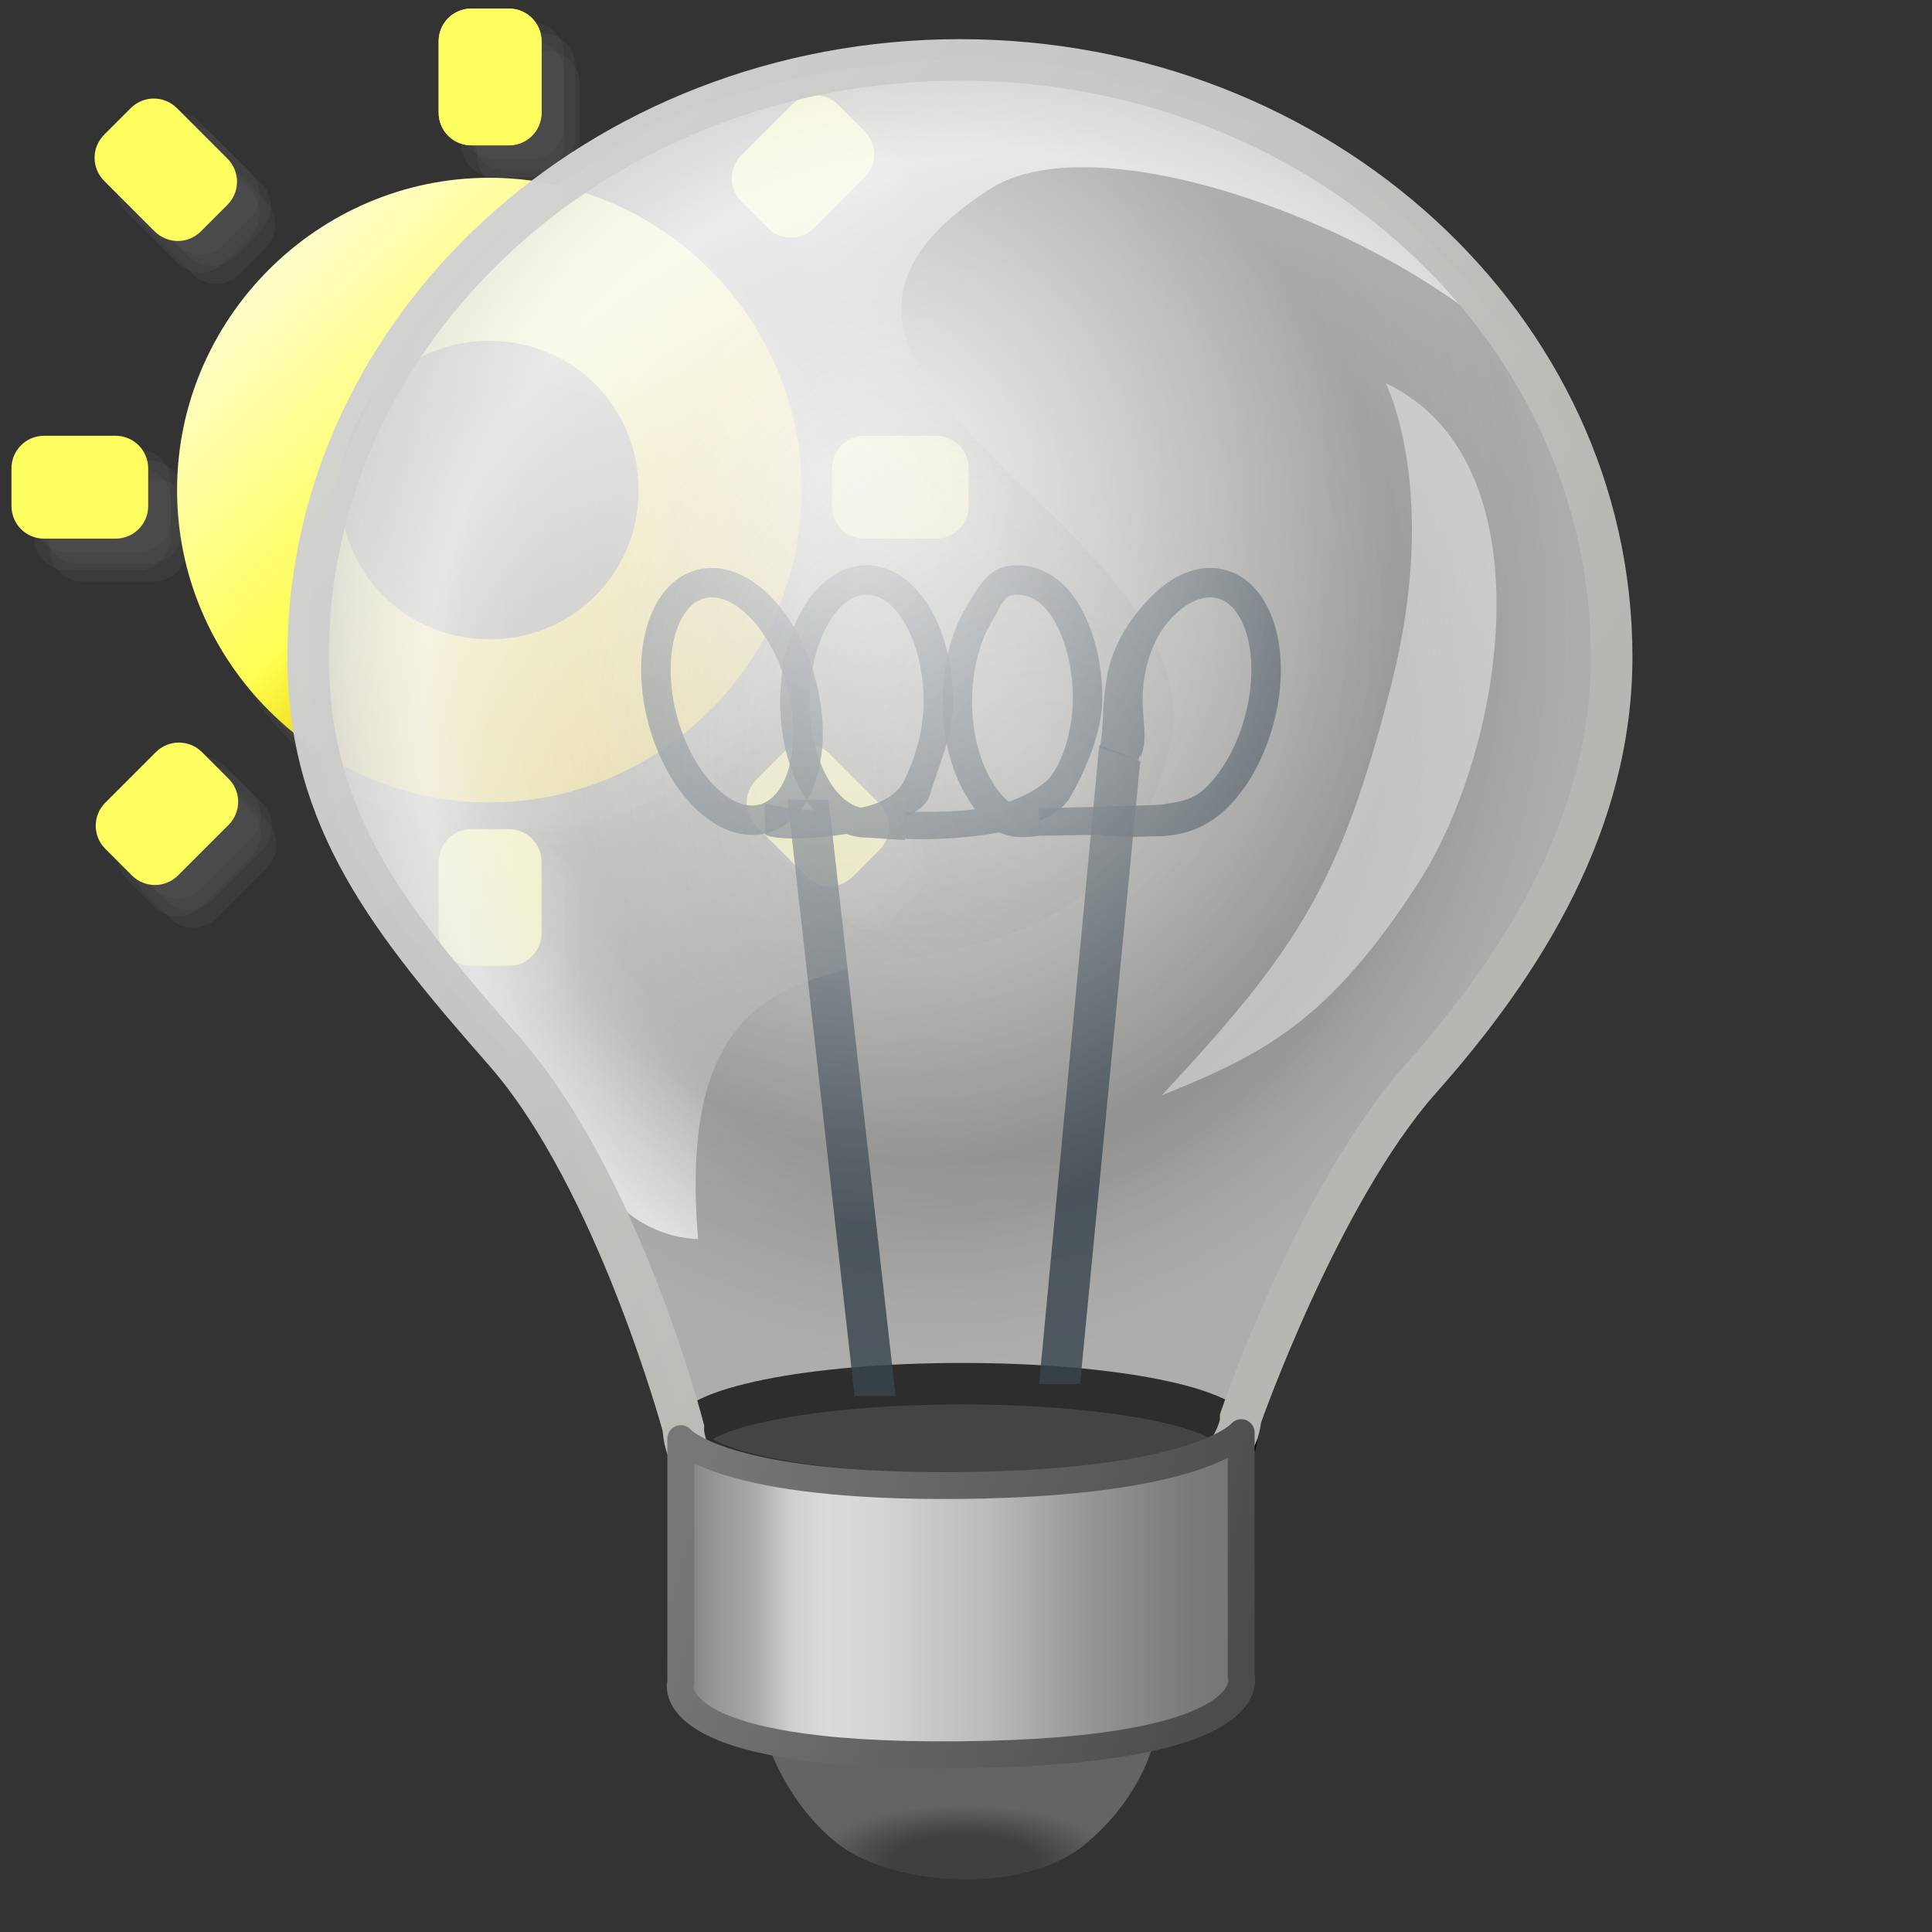 <?xml version="1.0" encoding="UTF-8" standalone="no"?>
<!-- Created with Inkscape (http://www.inkscape.org/) -->

<svg
   width="256mm"
   height="256mm"
   viewBox="0 0 256 256"
   version="1.1"
   id="svg1"
   inkscape:version="1.3.2 (091e20ef0f, 2023-11-25)"
   xml:space="preserve"
   sodipodi:docname="redshift-status-day.svg"
   xmlns:inkscape="http://www.inkscape.org/namespaces/inkscape"
   xmlns:sodipodi="http://sodipodi.sourceforge.net/DTD/sodipodi-0.dtd"
   xmlns:xlink="http://www.w3.org/1999/xlink"
   xmlns="http://www.w3.org/2000/svg"
   xmlns:svg="http://www.w3.org/2000/svg"
   xmlns:rdf="http://www.w3.org/1999/02/22-rdf-syntax-ns#"
   xmlns:cc="http://creativecommons.org/ns#"
   xmlns:dc="http://purl.org/dc/elements/1.1/"><rect x="0" y="0" width="256" height="256" fill="#333333" stroke="none"/><defs
     id="defs1"><linearGradient
       id="linearGradient42"
       inkscape:collect="always"><stop
         style="stop-color:#fffdef;stop-opacity:0.544;"
         offset="0"
         id="stop43" /><stop
         style="stop-color:#e0ded8;stop-opacity:0.432;"
         offset="0.719"
         id="stop45" /><stop
         style="stop-color:#aaa9a6;stop-opacity:1;"
         offset="1"
         id="stop44" /></linearGradient><linearGradient
       id="linearGradient41"
       inkscape:collect="always"><stop
         style="stop-color:#ff6a00;stop-opacity:1;"
         offset="0"
         id="stop41" /><stop
         style="stop-color:#ff6a00;stop-opacity:0;"
         offset="1"
         id="stop42" /></linearGradient><linearGradient
       id="linearGradient28"
       inkscape:collect="always"><stop
         style="stop-color:#4a4a4a;stop-opacity:0;"
         offset="0"
         id="stop28" /><stop
         style="stop-color:#ffffff;stop-opacity:0.204;"
         offset="0.583"
         id="stop30" /><stop
         style="stop-color:#ffffff;stop-opacity:0.658;"
         offset="0.772"
         id="stop31" /><stop
         style="stop-color:#ffffff;stop-opacity:0.34;"
         offset="0.929"
         id="stop32" /><stop
         style="stop-color:#ffffff;stop-opacity:0.024;"
         offset="0.985"
         id="stop33" /><stop
         style="stop-color:#ffffff;stop-opacity:0;"
         offset="1"
         id="stop29" /></linearGradient><linearGradient
       id="linearGradient22"
       inkscape:collect="always"><stop
         style="stop-color:#ffffff;stop-opacity:0.879;"
         offset="0"
         id="stop22" /><stop
         style="stop-color:#ffffff;stop-opacity:0;"
         offset="1"
         id="stop23" /></linearGradient><linearGradient
       id="linearGradient17"
       inkscape:collect="always"><stop
         style="stop-color:#777777;stop-opacity:1;"
         offset="0"
         id="stop18" /><stop
         style="stop-color:#4b4b4b;stop-opacity:1;"
         offset="1"
         id="stop19" /></linearGradient><linearGradient
       id="linearGradient7"
       inkscape:collect="always"><stop
         style="stop-color:#7a7a7a;stop-opacity:1;"
         offset="0"
         id="stop7" /><stop
         style="stop-color:#929292;stop-opacity:1"
         offset="0.047"
         id="stop13" /><stop
         style="stop-color:#a9a9a9;stop-opacity:1;"
         offset="0.13"
         id="stop12" /><stop
         style="stop-color:#cecfd0;stop-opacity:1"
         offset="0.197"
         id="stop15" /><stop
         style="stop-color:#dadbdc;stop-opacity:1;"
         offset="0.26"
         id="stop17" /><stop
         style="stop-color:#d5d6d7;stop-opacity:1;"
         offset="0.344"
         id="stop16" /><stop
         style="stop-color:#bababa;stop-opacity:1"
         offset="0.553"
         id="stop9" /><stop
         style="stop-color:#959595;stop-opacity:1"
         offset="0.732"
         id="stop10" /><stop
         style="stop-color:#878787;stop-opacity:1"
         offset="0.822"
         id="stop11" /><stop
         style="stop-color:#797979;stop-opacity:1"
         offset="0.911"
         id="stop14" /><stop
         style="stop-color:#757575;stop-opacity:1"
         offset="1"
         id="stop8" /></linearGradient><linearGradient
       id="linearGradient4"
       inkscape:collect="always"><stop
         style="stop-color:#d1d1d1;stop-opacity:0.98;"
         offset="0"
         id="stop5" /><stop
         style="stop-color:#b7b6b2;stop-opacity:1;"
         offset="1"
         id="stop6" /></linearGradient><linearGradient
       id="linearGradient2"
       inkscape:collect="always"><stop
         style="stop-color:#414141;stop-opacity:0.976;"
         offset="0"
         id="stop2" /><stop
         style="stop-color:#414141;stop-opacity:0.976;"
         offset="0.5"
         id="stop4" /><stop
         style="stop-color:#656565;stop-opacity:0.98"
         offset="1"
         id="stop3" /></linearGradient><radialGradient
       inkscape:collect="always"
       xlink:href="#linearGradient2"
       id="radialGradient3"
       cx="127.848"
       cy="262.784"
       fx="127.848"
       fy="262.784"
       r="20.033"
       gradientTransform="matrix(1,0,0,0.382,-0.145,146.457)"
       gradientUnits="userSpaceOnUse" /><linearGradient
       inkscape:collect="always"
       xlink:href="#linearGradient4"
       id="linearGradient6"
       x1="71.06"
       y1="27.55"
       x2="187.665"
       y2="120.533"
       gradientUnits="userSpaceOnUse" /><linearGradient
       inkscape:collect="always"
       xlink:href="#linearGradient7"
       id="linearGradient8"
       x1="90.07"
       y1="213.682"
       x2="165.173"
       y2="213.682"
       gradientUnits="userSpaceOnUse"
       gradientTransform="matrix(0.989,0,0,0.989,1.15,2.466)" /><linearGradient
       inkscape:collect="always"
       xlink:href="#linearGradient17"
       id="linearGradient19"
       x1="91.002"
       y1="201.944"
       x2="163.973"
       y2="224.394"
       gradientUnits="userSpaceOnUse"
       gradientTransform="matrix(0.989,0,0,0.989,1.15,2.466)" /><radialGradient
       inkscape:collect="always"
       xlink:href="#linearGradient22"
       id="radialGradient23"
       cx="114.093"
       cy="69.958"
       fx="114.093"
       fy="69.958"
       r="86.368"
       gradientTransform="matrix(1,0,0,1.135,0,-14.327)"
       gradientUnits="userSpaceOnUse" /><radialGradient
       inkscape:collect="always"
       xlink:href="#linearGradient28"
       id="radialGradient29"
       cx="110.669"
       cy="106.546"
       fx="110.669"
       fy="106.546"
       r="67.009"
       gradientTransform="matrix(1.031,-1.134,1.237,1.124,-106.582,108.961)"
       gradientUnits="userSpaceOnUse" /><radialGradient
       inkscape:collect="always"
       xlink:href="#linearGradient41"
       id="radialGradient42"
       cx="128.229"
       cy="96.719"
       fx="128.229"
       fy="96.719"
       r="41.308"
       gradientTransform="matrix(1.858,0,0,0.808,-110.004,18.593)"
       gradientUnits="userSpaceOnUse" /><radialGradient
       inkscape:collect="always"
       xlink:href="#linearGradient42"
       id="radialGradient44"
       cx="123.631"
       cy="85.985"
       fx="123.631"
       fy="85.985"
       r="86.368"
       gradientTransform="matrix(1,0,0,1.135,0,-14.327)"
       gradientUnits="userSpaceOnUse" /><linearGradient
       inkscape:collect="always"
       xlink:href="#linearGradient61"
       id="linearGradient62"
       x1="70.147"
       y1="60.537"
       x2="196.519"
       y2="194.988"
       gradientUnits="userSpaceOnUse" /><linearGradient
       id="linearGradient61"
       inkscape:collect="always"><stop
         style="stop-color:#fffdde;stop-opacity:1;"
         offset="0"
         id="stop61" /><stop
         style="stop-color:#fffe51;stop-opacity:1;"
         offset="0.425"
         id="stop63" /><stop
         style="stop-color:#e7cc00;stop-opacity:1;"
         offset="0.575"
         id="stop64" /><stop
         style="stop-color:#dbad00;stop-opacity:1;"
         offset="1"
         id="stop62" /></linearGradient></defs><sodipodi:namedview
     id="base"
     pagecolor="#ffffff"
     bordercolor="#000000"
     borderopacity="0.3"
     inkscape:pageopacity="0.0"
     inkscape:pageshadow="2"
     inkscape:zoom="0.98994949"
     inkscape:cx="505.07627"
     inkscape:cy="476.792"
     inkscape:document-units="mm"
     inkscape:showpageshadow="2"
     inkscape:pagecheckerboard="0"
     inkscape:deskcolor="#d1d1d1"
     inkscape:current-layer="svg1"
     showguides="true"><sodipodi:guide
       position="127.22,64.769"
       orientation="1,0"
       id="guide42"
       inkscape:locked="false" /></sodipodi:namedview><g
     id="g64"
     transform="matrix(0.565,0,0,0.565,-8.924,-2.488)"><g
       id="g75"><path
         id="path73"
         style="fill:#616161;fill-opacity:0.181;stroke-width:0.872;stroke-linecap:square;stroke-miterlimit:2.5;stroke-opacity:0.969"
         d="m 134.268,12.235 c -4.245,0 -7.663,3.418 -7.663,7.663 v 16.743 c 0,4.245 3.418,7.664 7.663,7.664 h 8.803 c 4.245,0 7.663,-3.418 7.663,-7.664 V 19.899 c 0,-4.245 -3.418,-7.663 -7.663,-7.663 z m 80.59,20.298 c -1.959,0 -3.918,0.751 -5.419,2.252 l -11.839,11.839 c -3.002,3.002 -3.002,7.836 0,10.838 l 6.224,6.224 c 3.002,3.002 7.836,3.002 10.838,0 l 11.839,-11.839 c 3.002,-3.002 3.002,-7.836 0,-10.838 l -6.224,-6.224 c -1.501,-1.501 -3.46,-2.252 -5.419,-2.252 z M 59.808,33.335 c -1.959,0 -3.918,0.751 -5.419,2.252 l -6.224,6.224 c -3.002,3.002 -3.002,7.836 0,10.838 l 11.839,11.839 c 3.002,3.002 7.836,3.002 10.838,0 l 6.224,-6.224 c 3.002,-3.002 3.002,-7.836 0,-10.838 L 65.227,35.586 C 63.726,34.085 61.767,33.335 59.808,33.335 Z m 78.69,18.58 c -40.224,2e-6 -73.242,33.018 -73.242,73.242 -1e-6,40.224 33.018,73.242 73.242,73.242 40.224,1e-5 73.244,-33.018 73.244,-73.242 -1e-5,-40.224 -33.02,-73.242 -73.244,-73.242 z m 0,38.24 c 19.557,0 35.002,15.445 35.002,35.002 0,19.557 -15.445,35.002 -35.002,35.002 -19.557,0 -35,-15.445 -35,-35.002 0,-19.557 15.443,-35.002 35,-35.002 z M 34.081,112.423 c -4.245,0 -7.664,3.418 -7.664,7.663 v 8.802 c 0,4.245 3.418,7.664 7.664,7.664 h 16.743 c 4.245,0 7.663,-3.418 7.663,-7.664 v -8.802 c 0,-4.245 -3.418,-7.663 -7.663,-7.663 z m 192.434,0 c -4.245,0 -7.663,3.418 -7.663,7.663 v 8.802 c 0,4.245 3.418,7.664 7.663,7.664 h 16.743 c 4.245,0 7.664,-3.418 7.664,-7.664 v -8.802 c 0,-4.245 -3.418,-7.663 -7.664,-7.663 z M 65.691,184.374 c -1.959,0 -3.918,0.751 -5.419,2.252 l -11.839,11.839 c -3.002,3.002 -3.002,7.836 0,10.838 l 6.224,6.224 c 3.002,3.002 7.836,3.002 10.838,0 l 11.839,-11.839 c 3.002,-3.002 3.002,-7.836 0,-10.838 l -6.224,-6.224 c -1.501,-1.501 -3.46,-2.252 -5.419,-2.252 z m 147.027,0.267 c -1.959,0 -3.918,0.751 -5.419,2.252 l -6.224,6.224 c -3.002,3.002 -3.002,7.836 0,10.838 l 11.84,11.84 c 3.002,3.002 7.836,3.002 10.838,0 l 6.224,-6.224 c 3.002,-3.002 3.002,-7.836 0,-10.838 L 218.137,186.893 c -1.501,-1.501 -3.46,-2.252 -5.419,-2.252 z m -78.449,20.028 c -4.245,0 -7.663,3.418 -7.663,7.664 v 16.743 c 0,4.245 3.418,7.663 7.663,7.663 h 8.803 c 4.245,0 7.663,-3.418 7.663,-7.663 v -16.743 c 0,-4.245 -3.418,-7.664 -7.663,-7.664 z"
         inkscape:label="shadow" /><path
         id="path74"
         style="fill:#616161;fill-opacity:0.181;stroke-width:0.872;stroke-linecap:square;stroke-miterlimit:2.5;stroke-opacity:0.969"
         d="m 131.622,13.823 c -4.245,0 -7.663,3.418 -7.663,7.663 v 16.743 c 0,4.245 3.418,7.664 7.663,7.664 h 8.803 c 4.245,0 7.663,-3.418 7.663,-7.664 V 21.486 c 0,-4.245 -3.418,-7.663 -7.663,-7.663 z m 80.59,20.298 c -1.959,0 -3.918,0.751 -5.419,2.252 l -11.839,11.839 c -3.002,3.002 -3.002,7.836 0,10.838 l 6.224,6.224 c 3.002,3.002 7.836,3.002 10.838,0 L 223.855,53.434 c 3.002,-3.002 3.002,-7.836 0,-10.838 l -6.224,-6.224 C 216.13,34.871 214.171,34.121 212.212,34.121 Z M 57.162,34.922 c -1.959,0 -3.918,0.751 -5.419,2.252 l -6.224,6.224 c -3.002,3.002 -3.002,7.836 0,10.838 l 11.839,11.839 c 3.002,3.002 7.836,3.002 10.838,0 l 6.224,-6.224 c 3.002,-3.002 3.002,-7.836 0,-10.838 L 62.581,37.174 c -1.501,-1.501 -3.46,-2.252 -5.419,-2.252 z m 78.69,18.58 c -40.224,2e-6 -73.242,33.018 -73.242,73.242 -10e-7,40.224 33.018,73.242 73.242,73.242 40.224,1e-5 73.244,-33.018 73.244,-73.242 -10e-6,-40.224 -33.02,-73.242 -73.244,-73.242 z m 0,38.24 c 19.557,0 35.002,15.445 35.002,35.002 0,19.557 -15.445,35.002 -35.002,35.002 -19.557,0 -35,-15.445 -35,-35.002 0,-19.557 15.443,-35.002 35,-35.002 z M 31.435,114.011 c -4.245,0 -7.664,3.418 -7.664,7.663 v 8.802 c 0,4.245 3.418,7.664 7.664,7.664 h 16.743 c 4.245,0 7.663,-3.418 7.663,-7.664 v -8.802 c 0,-4.245 -3.418,-7.663 -7.663,-7.663 z m 192.434,0 c -4.245,0 -7.663,3.418 -7.663,7.663 v 8.802 c 0,4.245 3.418,7.664 7.663,7.664 h 16.743 c 4.245,0 7.664,-3.418 7.664,-7.664 v -8.802 c 0,-4.245 -3.418,-7.663 -7.664,-7.663 z M 63.045,185.961 c -1.959,0 -3.918,0.751 -5.419,2.252 l -11.839,11.839 c -3.002,3.002 -3.002,7.836 0,10.838 l 6.224,6.224 c 3.002,3.002 7.836,3.002 10.838,0 l 11.839,-11.839 c 3.002,-3.002 3.002,-7.836 0,-10.838 l -6.224,-6.224 c -1.501,-1.501 -3.46,-2.252 -5.419,-2.252 z m 147.027,0.267 c -1.959,0 -3.918,0.751 -5.419,2.252 l -6.224,6.224 c -3.002,3.002 -3.002,7.836 0,10.838 l 11.84,11.84 c 3.002,3.002 7.836,3.002 10.838,0 l 6.224,-6.224 c 3.002,-3.002 3.002,-7.836 0,-10.838 l -11.839,-11.839 c -1.501,-1.501 -3.46,-2.252 -5.419,-2.252 z m -78.449,20.028 c -4.245,0 -7.663,3.418 -7.663,7.664 v 16.743 c 0,4.245 3.418,7.663 7.663,7.663 h 8.803 c 4.245,0 7.663,-3.418 7.663,-7.663 v -16.743 c 0,-4.245 -3.418,-7.664 -7.663,-7.664 z"
         inkscape:label="shadow" /><path
         id="path75"
         style="fill:#616161;fill-opacity:0.181;stroke-width:0.872;stroke-linecap:square;stroke-miterlimit:2.5;stroke-opacity:0.969"
         d="m 135.327,16.469 c -4.245,0 -7.663,3.418 -7.663,7.663 v 16.743 c 0,4.245 3.418,7.664 7.663,7.664 h 8.803 c 4.245,0 7.663,-3.418 7.663,-7.664 V 24.132 c 0,-4.245 -3.418,-7.663 -7.663,-7.663 z m 80.59,20.298 c -1.959,0 -3.918,0.751 -5.419,2.252 l -11.839,11.839 c -3.002,3.002 -3.002,7.836 0,10.838 l 6.224,6.224 c 3.002,3.002 7.836,3.002 10.838,0 l 11.839,-11.839 c 3.002,-3.002 3.002,-7.836 0,-10.838 l -6.224,-6.224 c -1.501,-1.501 -3.46,-2.252 -5.419,-2.252 z M 60.867,37.568 c -1.959,0 -3.918,0.751 -5.419,2.252 l -6.224,6.224 c -3.002,3.002 -3.002,7.836 0,10.838 l 11.839,11.839 c 3.002,3.002 7.836,3.002 10.838,0 l 6.224,-6.224 c 3.002,-3.002 3.002,-7.836 0,-10.838 L 66.285,39.82 c -1.501,-1.501 -3.46,-2.252 -5.419,-2.252 z M 139.556,56.148 c -40.224,2e-6 -73.242,33.018 -73.242,73.242 -1e-6,40.224 33.018,73.242 73.242,73.242 40.224,1e-5 73.244,-33.018 73.244,-73.242 -1e-5,-40.224 -33.02,-73.242 -73.244,-73.242 z m 0,38.24 c 19.557,0 35.002,15.445 35.002,35.002 0,19.557 -15.445,35.002 -35.002,35.002 -19.557,0 -35,-15.445 -35,-35.002 0,-19.557 15.443,-35.002 35,-35.002 z M 35.139,116.657 c -4.245,0 -7.664,3.418 -7.664,7.663 v 8.802 c 0,4.245 3.418,7.664 7.664,7.664 h 16.743 c 4.245,0 7.663,-3.418 7.663,-7.664 v -8.802 c 0,-4.245 -3.418,-7.663 -7.663,-7.663 z m 192.434,0 c -4.245,0 -7.663,3.418 -7.663,7.663 v 8.802 c 0,4.245 3.418,7.664 7.663,7.664 h 16.743 c 4.245,0 7.664,-3.418 7.664,-7.664 v -8.802 c 0,-4.245 -3.418,-7.663 -7.664,-7.663 z M 66.749,188.607 c -1.959,0 -3.918,0.751 -5.419,2.252 l -11.839,11.839 c -3.002,3.002 -3.002,7.836 0,10.838 l 6.224,6.224 c 3.002,3.002 7.836,3.002 10.838,0 l 11.839,-11.839 c 3.002,-3.002 3.002,-7.836 0,-10.838 l -6.224,-6.224 c -1.501,-1.501 -3.46,-2.252 -5.419,-2.252 z m 147.027,0.267 c -1.959,0 -3.918,0.751 -5.419,2.252 l -6.224,6.224 c -3.002,3.002 -3.002,7.836 0,10.838 l 11.84,11.84 c 3.002,3.002 7.836,3.002 10.838,0 l 6.224,-6.224 c 3.002,-3.002 3.002,-7.836 0,-10.838 l -11.839,-11.839 c -1.501,-1.501 -3.46,-2.252 -5.419,-2.252 z m -78.449,20.028 c -4.245,0 -7.663,3.418 -7.663,7.664 v 16.743 c 0,4.245 3.418,7.663 7.663,7.663 h 8.803 c 4.245,0 7.663,-3.418 7.663,-7.663 v -16.743 c 0,-4.245 -3.418,-7.664 -7.663,-7.664 z"
         inkscape:label="shadow" /><path
         id="path64"
         style="fill:#616161;fill-opacity:0.181;stroke-width:0.872;stroke-linecap:square;stroke-miterlimit:2.5;stroke-opacity:0.969"
         d="m 131.622,9.59 c -4.245,0 -7.663,3.418 -7.663,7.663 V 33.996 c 0,4.245 3.418,7.664 7.663,7.664 h 8.803 c 4.245,0 7.663,-3.418 7.663,-7.664 V 17.253 c 0,-4.245 -3.418,-7.663 -7.663,-7.663 z M 212.212,29.888 c -1.959,0 -3.918,0.751 -5.419,2.252 l -11.839,11.839 c -3.002,3.002 -3.002,7.836 0,10.838 l 6.224,6.224 c 3.002,3.002 7.836,3.002 10.838,0 L 223.855,49.201 c 3.002,-3.002 3.002,-7.836 0,-10.838 l -6.224,-6.224 C 216.13,30.638 214.171,29.888 212.212,29.888 Z M 57.162,30.689 c -1.959,0 -3.918,0.751 -5.419,2.252 l -6.224,6.224 c -3.002,3.002 -3.002,7.836 0,10.838 l 11.839,11.839 c 3.002,3.002 7.836,3.002 10.838,0 l 6.224,-6.224 c 3.002,-3.002 3.002,-7.836 0,-10.838 L 62.581,32.941 c -1.501,-1.501 -3.46,-2.252 -5.419,-2.252 z m 78.69,18.58 c -40.224,2e-6 -73.242,33.018 -73.242,73.242 -10e-7,40.224 33.018,73.242 73.242,73.242 40.224,1e-5 73.244,-33.018 73.244,-73.242 -10e-6,-40.224 -33.02,-73.242 -73.244,-73.242 z m 0,38.24 c 19.557,0 35.002,15.445 35.002,35.002 0,19.557 -15.445,35.002 -35.002,35.002 -19.557,0 -35,-15.445 -35,-35.002 0,-19.557 15.443,-35.002 35,-35.002 z M 31.435,109.777 c -4.245,0 -7.664,3.418 -7.664,7.663 v 8.802 c 0,4.245 3.418,7.664 7.664,7.664 h 16.743 c 4.245,0 7.663,-3.418 7.663,-7.664 v -8.802 c 0,-4.245 -3.418,-7.663 -7.663,-7.663 z m 192.434,0 c -4.245,0 -7.663,3.418 -7.663,7.663 v 8.802 c 0,4.245 3.418,7.664 7.663,7.664 h 16.743 c 4.245,0 7.664,-3.418 7.664,-7.664 v -8.802 c 0,-4.245 -3.418,-7.663 -7.664,-7.663 z M 63.045,181.728 c -1.959,0 -3.918,0.751 -5.419,2.252 l -11.839,11.839 c -3.002,3.002 -3.002,7.836 0,10.838 l 6.224,6.224 c 3.002,3.002 7.836,3.002 10.838,0 l 11.839,-11.839 c 3.002,-3.002 3.002,-7.836 0,-10.838 l -6.224,-6.224 c -1.501,-1.501 -3.46,-2.252 -5.419,-2.252 z m 147.027,0.267 c -1.959,0 -3.918,0.751 -5.419,2.252 l -6.224,6.224 c -3.002,3.002 -3.002,7.836 0,10.838 l 11.84,11.84 c 3.002,3.002 7.836,3.002 10.838,0 l 6.224,-6.224 c 3.002,-3.002 3.002,-7.836 0,-10.838 l -11.839,-11.839 c -1.501,-1.501 -3.46,-2.252 -5.419,-2.252 z m -78.449,20.028 c -4.245,0 -7.663,3.418 -7.663,7.664 v 16.743 c 0,4.245 3.418,7.663 7.663,7.663 h 8.803 c 4.245,0 7.663,-3.418 7.663,-7.663 v -16.743 c 0,-4.245 -3.418,-7.664 -7.663,-7.664 z"
         inkscape:label="shadow" /></g><g
       id="g59"><path
         id="rect1-3"
         style="fill:#fffe61;fill-opacity:1;stroke-width:0.872;stroke-linecap:square;stroke-miterlimit:2.5;stroke-opacity:0.969"
         d="m 126.331,6.414 h 8.802 c 4.245,0 7.663,3.418 7.663,7.663 v 16.743 c 0,4.245 -3.418,7.663 -7.663,7.663 h -8.802 c -4.245,0 -7.663,-3.418 -7.663,-7.663 V 14.078 c 0,-4.245 3.418,-7.663 7.663,-7.663 z" /><path
         id="path59"
         style="fill:#fffe61;fill-opacity:1;stroke-width:0.872;stroke-linecap:square;stroke-miterlimit:2.5;stroke-opacity:0.969"
         d="m 126.331,6.414 h 8.802 c 4.245,0 7.663,3.418 7.663,7.663 v 16.743 c 0,4.245 -3.418,7.663 -7.663,7.663 h -8.802 c -4.245,0 -7.663,-3.418 -7.663,-7.663 V 14.078 c 0,-4.245 3.418,-7.663 7.663,-7.663 z" /><path
         id="path58"
         style="fill:#fffe61;fill-opacity:1;stroke-width:0.872;stroke-linecap:square;stroke-miterlimit:2.5;stroke-opacity:0.969"
         d="m 212.34,28.964 6.224,6.224 c 3.002,3.002 3.002,7.836 0,10.838 l -11.839,11.839 c -3.002,3.002 -7.836,3.002 -10.838,0 l -6.224,-6.224 c -3.002,-3.002 -3.002,-7.836 0,-10.838 l 11.839,-11.839 c 3.002,-3.002 7.836,-3.002 10.838,10e-7 z" /><path
         id="path57"
         style="fill:#fffe61;fill-opacity:1;stroke-width:0.872;stroke-linecap:square;stroke-miterlimit:2.5;stroke-opacity:0.969"
         d="m 242.984,114.265 v 8.802 c 0,4.245 -3.418,7.663 -7.663,7.663 h -16.743 c -4.245,0 -7.663,-3.418 -7.663,-7.663 v -8.802 c 0,-4.245 3.418,-7.663 7.663,-7.663 h 16.743 c 4.245,0 7.663,3.418 7.663,7.663 z" /><path
         id="path56"
         style="fill:#fffe61;fill-opacity:1;stroke-width:0.872;stroke-linecap:square;stroke-miterlimit:2.5;stroke-opacity:0.969"
         d="m 222.038,203.748 -6.224,6.224 c -3.002,3.002 -7.836,3.002 -10.838,0 l -11.839,-11.839 c -3.002,-3.002 -3.002,-7.836 0,-10.838 l 6.224,-6.224 c 3.002,-3.002 7.836,-3.002 10.838,0 l 11.839,11.839 c 3.002,3.002 3.002,7.836 0,10.838 z" /><path
         id="path55"
         style="fill:#fffe61;fill-opacity:1;stroke-width:0.872;stroke-linecap:square;stroke-miterlimit:2.5;stroke-opacity:0.969"
         d="m 135.133,230.918 h -8.802 c -4.245,0 -7.663,-3.418 -7.663,-7.663 v -16.743 c 0,-4.245 3.418,-7.663 7.663,-7.663 h 8.802 c 4.245,0 7.663,3.418 7.663,7.663 v 16.743 c 0,4.245 -3.418,7.663 -7.663,7.663 z" /><path
         id="path54"
         style="fill:#fffe61;fill-opacity:1;stroke-width:0.872;stroke-linecap:square;stroke-miterlimit:2.5;stroke-opacity:0.969"
         d="m 46.719,209.705 -6.224,-6.224 c -3.002,-3.002 -3.002,-7.836 -10e-7,-10.838 l 11.839,-11.839 c 3.002,-3.002 7.836,-3.002 10.838,0 l 6.224,6.224 c 3.002,3.002 3.002,7.836 0,10.838 l -11.839,11.839 c -3.002,3.002 -7.836,3.002 -10.838,0 z" /><path
         id="path53"
         style="fill:#fffe61;fill-opacity:1;stroke-width:0.872;stroke-linecap:square;stroke-miterlimit:2.5;stroke-opacity:0.969"
         d="m 18.48,123.067 v -8.802 c 0,-4.245 3.418,-7.663 7.663,-7.663 h 16.743 c 4.245,0 7.663,3.418 7.663,7.663 v 8.802 c 0,4.245 -3.418,7.663 -7.663,7.663 H 26.143 c -4.245,0 -7.663,-3.418 -7.663,-7.663 z" /><path
         id="path52"
         style="fill:#fffe61;fill-opacity:1;stroke-width:0.872;stroke-linecap:square;stroke-miterlimit:2.5;stroke-opacity:0.969"
         d="m 40.228,35.99 6.224,-6.224 c 3.002,-3.002 7.836,-3.002 10.838,-1e-6 l 11.839,11.839 c 3.002,3.002 3.002,7.836 0,10.838 l -6.224,6.224 c -3.002,3.002 -7.836,3.002 -10.838,0 l -11.839,-11.839 c -3.002,-3.002 -3.002,-7.836 1e-6,-10.838 z" /></g><path
       style="color:#000000;fill:url(#linearGradient62);stroke-linecap:square;stroke-miterlimit:2.5;-inkscape-stroke:none"
       d="m 130.561,46.094 c -40.224,2e-6 -73.242,33.018 -73.242,73.242 -10e-7,40.224 33.018,73.242 73.242,73.242 40.224,10e-6 73.244,-33.018 73.244,-73.242 -1e-5,-40.224 -33.02,-73.242 -73.244,-73.242 z m 0,38.24 c 19.557,0 35.002,15.445 35.002,35.002 0,19.557 -15.445,35.002 -35.002,35.002 -19.557,0 -35,-15.445 -35,-35.002 10e-7,-19.557 15.443,-35.002 35,-35.002 z"
       id="path60" /></g><g
     id="path4"
     style="display:inline"><path
       id="rect1"
       style="fill:url(#radialGradient3);stroke-width:3.6;stroke-linecap:round"
       d="m 101.425,230.034 c 16.086,0.225 35.786,0.682 51.623,0.157 0,0 -1.433,7.893 -9.562,14.418 -8.129,6.526 -25.501,5.385 -32.695,-0.472 -7.194,-5.858 -9.366,-14.103 -9.366,-14.103 z"
       sodipodi:nodetypes="cczzc"
       inkscape:label="inode" /><g
       id="g20"
       style="display:inline"><path
         style="color:#000000;fill:url(#radialGradient44);stroke-linecap:round;-inkscape-stroke:none"
         d="m 213.557,87.029 c 0,21.841 -11.569,40.457 -25.296,55.926 -13.728,15.469 -23.862,44.92 -23.862,44.92 0,0 0.247,14.482 -37.209,16.043 -37.456,1.56 -36.642,-14.72 -36.642,-14.72 0,0 -8.586,-32.614 -23.673,-49.834 -15.087,-17.22 -26.052,-30.495 -26.052,-52.335 0,-43.681 38.668,-79.092 86.368,-79.092 47.699,2e-6 86.368,35.41 86.368,79.092 z"
         id="path19"
         inkscape:label="colorhead" /><ellipse
         style="fill:#1f1f1f;fill-opacity:1;stroke:#000000;stroke-width:5.5;stroke-linecap:round;stroke-linejoin:round;stroke-dasharray:none;stroke-opacity:1"
         id="path33"
         cx="127.488"
         cy="190.697"
         rx="36.349"
         ry="7.35"
         inkscape:label="innerflor" /><g
         id="g14"
         inkscape:label="tungstenoff"
         style="display:inline;fill:#0f1f2c;fill-opacity:0.809"
         transform="matrix(1.026,0,0,1.026,-4.225,-6.141)"><path
           id="rect10"
           style="fill:#0f1f2c;fill-opacity:0.809;stroke-width:3.8;stroke-linecap:round;stroke-linejoin:round;stroke-miterlimit:2.1"
           d="m 105.833,109.235 h 5.292 l 8.652,77.047 h -5.292 z"
           sodipodi:nodetypes="ccccc" /><path
           id="path10-5"
           style="fill:#0f1f2c;fill-opacity:0.809;stroke-width:3.8;stroke-linecap:round;stroke-linejoin:round;stroke-miterlimit:2.1"
           d="m 146.088,102.156 5.292,2.138 -7.773,80.418 h -5.292 z"
           sodipodi:nodetypes="ccccc" /><path
           style="color:#000000;fill:#0f1f2c;fill-opacity:0.809;stroke-linecap:round;stroke-linejoin:round;stroke-miterlimit:2.1;-inkscape-stroke:none"
           d="m 96.582,79.35 c -0.823,-0.057 -1.655,0.015 -2.482,0.236 -3.31,0.887 -5.477,3.876 -6.475,7.459 -0.997,3.583 -0.953,7.939 0.246,12.416 1.2,4.477 3.341,8.273 5.996,10.877 2.655,2.604 6.026,4.11 9.336,3.223 3.31,-0.887 5.477,-3.876 6.475,-7.459 0.997,-3.583 0.953,-7.941 -0.246,-12.418 -1.2,-4.477 -3.341,-8.271 -5.996,-10.875 -1.992,-1.953 -4.385,-3.288 -6.854,-3.459 z m -1.498,3.906 c 1.63,-0.437 3.64,0.254 5.691,2.266 2.051,2.012 3.944,5.255 4.986,9.146 1.043,3.891 1.026,7.646 0.256,10.414 -0.771,2.768 -2.167,4.37 -3.797,4.807 -1.63,0.437 -3.642,-0.252 -5.693,-2.264 -2.051,-2.012 -3.942,-5.255 -4.984,-9.146 -1.043,-3.891 -1.026,-7.646 -0.256,-10.414 0.771,-2.768 2.167,-4.372 3.797,-4.809 z"
           id="path11-3" /><path
           id="path12-5"
           style="color:#000000;fill:#0f1f2c;fill-opacity:0.809;stroke-linecap:round;stroke-linejoin:round;stroke-miterlimit:2.1;-inkscape-stroke:none"
           d="m 116.039,78.986 c -3.427,-2e-6 -6.295,2.326 -8.186,5.529 -1.891,3.203 -2.974,7.422 -2.974,12.057 0,4.635 1.084,8.856 2.974,12.059 1.891,3.203 4.759,5.527 8.186,5.527 0.385,0 4.59,0.344 4.961,0.288 l 0.142,-3.464 c -0.379,0.119 -4.727,-0.623 -5.103,-0.623 -1.688,0 -3.451,-1.185 -4.912,-3.66 -1.461,-2.474 -2.449,-6.099 -2.449,-10.127 0,-4.028 0.989,-7.651 2.449,-10.125 1.461,-2.474 3.224,-3.66 4.912,-3.66 1.688,3e-6 3.452,1.186 4.912,3.66 1.461,2.474 2.447,6.097 2.447,10.125 0,4.028 -1.214,7.532 -2.447,10.127 -2.959,6.225 -17.5,3.404 -18.047,2.963 v 4.103 c 2.629,1.471 19.955,-0.26 21.319,-5.134 1.002,-3.582 2.977,-7.424 2.977,-12.059 0,-4.635 -1.086,-8.854 -2.977,-12.057 -1.891,-3.203 -4.757,-5.529 -8.184,-5.529 z"
           sodipodi:nodetypes="ssssscccsssssssccssss" /><path
           id="path13"
           style="color:#000000;fill:#0f1f2c;fill-opacity:0.809;stroke-linecap:round;stroke-linejoin:round;stroke-miterlimit:2.1;-inkscape-stroke:none"
           d="m 135.409,78.986 c -3.427,-2e-6 -4.686,2.326 -6.577,5.529 -1.891,3.203 -2.977,7.422 -2.977,12.057 0,4.635 1.086,8.856 2.977,12.059 1.891,3.203 3.721,5.46 7.148,5.46 0.751,0 1.773,-0.018 2.466,-0.225 l -0.067,-3.425 c -0.482,0.103 -0.813,0.085 -1.53,0.085 -1.688,0 -3.284,-1.353 -4.745,-3.827 -1.461,-2.474 -2.447,-6.099 -2.447,-10.127 0,-4.028 0.987,-7.651 2.447,-10.125 1.461,-2.474 1.618,-3.66 3.305,-3.66 1.688,3e-6 3.357,0.808 4.818,3.282 1.461,2.474 2.449,6.097 2.449,10.125 0,4.028 -1.424,9.101 -3.677,10.883 -5.491,4.342 -13.391,3.631 -17.939,3.789 l -0.047,3.442 c 2.574,0.205 18.063,0.162 21.26,-5.299 1.696,-2.897 4.206,-8.179 4.205,-12.815 -10e-4,-4.635 -1.086,-8.854 -2.977,-12.057 -1.891,-3.203 -4.664,-5.151 -8.091,-5.151 z"
           sodipodi:nodetypes="sssssccssssssssccsssss" /><path
           id="path14-6"
           style="color:#000000;fill:#0f1f2c;fill-opacity:0.809;stroke-linecap:round;stroke-linejoin:round;stroke-miterlimit:2.1;-inkscape-stroke:none"
           d="m 160.494,79.331 c -0.207,-0.002 -0.413,0.004 -0.619,0.019 -2.469,0.171 -4.864,1.505 -6.855,3.459 -2.655,2.604 -5.283,6.295 -5.994,10.875 -0.644,4.15 -0.294,5.524 -0.847,8.881 l 4.968,1.604 c 0.278,-1.233 0.284,-0.392 0.296,-0.422 1.1,-2.768 -0.052,-5.187 0.323,-9.078 0.386,-4.01 1.866,-7.135 3.917,-9.147 2.051,-2.012 4.062,-2.702 5.692,-2.265 1.63,0.437 3.026,2.04 3.797,4.808 0.771,2.768 0.787,6.523 -0.256,10.414 -1.043,3.891 -2.933,7.134 -4.984,9.146 -2.051,2.012 -4.045,1.903 -5.693,2.264 -0.382,0.084 -15.752,0.53 -15.992,0.432 l 0.167,3.603 7.945,-0.134 c 0.337,0.147 3.414,0.382 6.731,0.196 3.611,0.085 6.846,-1.043 9.502,-3.648 2.655,-2.604 4.796,-6.4 5.996,-10.877 1.2,-4.477 1.243,-8.833 0.246,-12.416 -0.997,-3.583 -3.164,-6.572 -6.475,-7.459 -0.621,-0.166 -1.244,-0.248 -1.864,-0.255 z"
           sodipodi:nodetypes="sssscccsssssssccccssssss" /></g><g
         id="g40"
         inkscape:label="tungstenon"
         style="display:none;fill:#0f1f2c;fill-opacity:0.809"
         transform="matrix(1.026,0,0,1.026,-4.225,-6.141)"><path
           id="path35"
           style="fill:#c67000;fill-opacity:1;stroke-width:3.8;stroke-linecap:round;stroke-linejoin:round;stroke-miterlimit:2.1"
           d="m 105.833,109.235 h 5.292 l 8.522,80.826 H 114.355 Z"
           sodipodi:nodetypes="ccccc" /><path
           id="path36"
           style="fill:#c67000;fill-opacity:1;stroke-width:3.8;stroke-linecap:round;stroke-linejoin:round;stroke-miterlimit:2.1"
           d="m 146.088,102.156 5.292,2.138 -8.424,86.281 h -5.292 z"
           sodipodi:nodetypes="ccccc" /><g
           id="g41"
           style="fill:url(#radialGradient42)"><path
             style="color:#000000;fill:url(#radialGradient42);fill-opacity:0.809;stroke-linecap:round;stroke-linejoin:round;stroke-miterlimit:2.1;-inkscape-stroke:none"
             d="m 96.582,79.35 c -0.823,-0.057 -1.655,0.015 -2.482,0.236 -3.31,0.887 -5.477,3.876 -6.475,7.459 -0.997,3.583 -0.953,7.939 0.246,12.416 1.2,4.477 3.341,8.273 5.996,10.877 2.655,2.604 6.026,4.11 9.336,3.223 3.31,-0.887 5.477,-3.876 6.475,-7.459 0.997,-3.583 0.953,-7.941 -0.246,-12.418 -1.2,-4.477 -3.341,-8.271 -5.996,-10.875 -1.992,-1.953 -4.385,-3.288 -6.854,-3.459 z m -1.498,3.906 c 1.63,-0.437 3.64,0.254 5.691,2.266 2.051,2.012 3.944,5.255 4.986,9.146 1.043,3.891 1.026,7.646 0.256,10.414 -0.771,2.768 -2.167,4.37 -3.797,4.807 -1.63,0.437 -3.642,-0.252 -5.693,-2.264 -2.051,-2.012 -3.942,-5.255 -4.984,-9.146 -1.043,-3.891 -1.026,-7.646 -0.256,-10.414 0.771,-2.768 2.167,-4.372 3.797,-4.809 z"
             id="path37" /><path
             id="path38"
             style="color:#000000;fill:url(#radialGradient42);fill-opacity:0.809;stroke-linecap:round;stroke-linejoin:round;stroke-miterlimit:2.1;-inkscape-stroke:none"
             d="m 116.039,78.986 c -3.427,-2e-6 -6.295,2.326 -8.186,5.529 -1.891,3.203 -2.974,7.422 -2.974,12.057 0,4.635 1.084,8.856 2.974,12.059 1.891,3.203 4.759,5.527 8.186,5.527 0.385,0 4.59,0.344 4.961,0.288 l 0.142,-3.464 c -0.379,0.119 -4.727,-0.623 -5.103,-0.623 -1.688,0 -3.451,-1.185 -4.912,-3.66 -1.461,-2.474 -2.449,-6.099 -2.449,-10.127 0,-4.028 0.989,-7.651 2.449,-10.125 1.461,-2.474 3.224,-3.66 4.912,-3.66 1.688,3e-6 3.452,1.186 4.912,3.66 1.461,2.474 2.447,6.097 2.447,10.125 0,4.028 -1.214,7.532 -2.447,10.127 -2.959,6.225 -17.5,3.404 -18.047,2.963 v 4.103 c 2.629,1.471 19.955,-0.26 21.319,-5.134 1.002,-3.582 2.977,-7.424 2.977,-12.059 0,-4.635 -1.086,-8.854 -2.977,-12.057 -1.891,-3.203 -4.757,-5.529 -8.184,-5.529 z"
             sodipodi:nodetypes="ssssscccsssssssccssss" /><path
             id="path39"
             style="color:#000000;fill:url(#radialGradient42);fill-opacity:0.809;stroke-linecap:round;stroke-linejoin:round;stroke-miterlimit:2.1;-inkscape-stroke:none"
             d="m 135.409,78.986 c -3.427,-2e-6 -4.686,2.326 -6.577,5.529 -1.891,3.203 -2.977,7.422 -2.977,12.057 0,4.635 1.086,8.856 2.977,12.059 1.891,3.203 3.721,5.46 7.148,5.46 0.751,0 1.773,-0.018 2.466,-0.225 l -0.067,-3.425 c -0.482,0.103 -0.813,0.085 -1.53,0.085 -1.688,0 -3.284,-1.353 -4.745,-3.827 -1.461,-2.474 -2.447,-6.099 -2.447,-10.127 0,-4.028 0.987,-7.651 2.447,-10.125 1.461,-2.474 1.618,-3.66 3.305,-3.66 1.688,3e-6 3.357,0.808 4.818,3.282 1.461,2.474 2.449,6.097 2.449,10.125 0,4.028 -1.424,9.101 -3.677,10.883 -5.491,4.342 -13.391,3.631 -17.939,3.789 l -0.047,3.442 c 2.574,0.205 18.063,0.162 21.26,-5.299 1.696,-2.897 4.206,-8.179 4.205,-12.815 -10e-4,-4.635 -1.086,-8.854 -2.977,-12.057 -1.891,-3.203 -4.664,-5.151 -8.091,-5.151 z"
             sodipodi:nodetypes="sssssccssssssssccsssss" /><path
             id="path40"
             style="color:#000000;fill:url(#radialGradient42);fill-opacity:0.809;stroke-linecap:round;stroke-linejoin:round;stroke-miterlimit:2.1;-inkscape-stroke:none"
             d="m 160.494,79.331 c -0.207,-0.002 -0.413,0.004 -0.619,0.019 -2.469,0.171 -4.864,1.505 -6.855,3.459 -2.655,2.604 -5.283,6.295 -5.994,10.875 -0.644,4.15 -0.294,5.524 -0.847,8.881 l 4.968,1.604 c 0.278,-1.233 0.284,-0.392 0.296,-0.422 1.1,-2.768 -0.052,-5.187 0.323,-9.078 0.386,-4.01 1.866,-7.135 3.917,-9.147 2.051,-2.012 4.062,-2.702 5.692,-2.265 1.63,0.437 3.026,2.04 3.797,4.808 0.771,2.768 0.787,6.523 -0.256,10.414 -1.043,3.891 -2.933,7.134 -4.984,9.146 -2.051,2.012 -4.045,1.903 -5.693,2.264 -0.382,0.084 -15.752,0.53 -15.992,0.432 l 0.167,3.603 7.945,-0.134 c 0.337,0.147 3.414,0.382 6.731,0.196 3.611,0.085 6.846,-1.043 9.502,-3.648 2.655,-2.604 4.796,-6.4 5.996,-10.877 1.2,-4.477 1.243,-8.833 0.246,-12.416 -0.997,-3.583 -3.164,-6.572 -6.475,-7.459 -0.621,-0.166 -1.244,-0.248 -1.864,-0.255 z"
             sodipodi:nodetypes="sssscccsssssssccccssssss" /></g></g><path
         style="color:#000000;display:inline;fill:#bbbbb8;fill-opacity:0.245;stroke-linecap:round;-inkscape-stroke:none"
         d="m 213.557,87.029 c 0,21.841 -11.569,40.457 -25.296,55.926 -13.728,15.469 -23.862,44.92 -23.862,44.92 0,0 0.247,14.482 -37.209,16.043 -37.456,1.56 -36.642,-14.72 -36.642,-14.72 0,0 -8.586,-32.614 -23.673,-49.834 -15.087,-17.22 -26.052,-30.495 -26.052,-52.335 0,-43.681 38.668,-79.092 86.368,-79.092 47.699,2e-6 86.368,35.41 86.368,79.092 z"
         id="path21"
         inkscape:label="colorhead2" /><path
         style="color:#000000;display:inline;fill:url(#radialGradient23);stroke-linecap:round;-inkscape-stroke:none"
         d="m 213.557,87.029 c 0,21.841 -11.569,40.457 -25.296,55.926 -13.728,15.469 -23.862,44.92 -23.862,44.92 0,0 0.247,14.482 -37.209,16.043 -37.456,1.56 -36.642,-14.72 -36.642,-14.72 0,0 -8.586,-32.614 -23.673,-49.834 -15.087,-17.22 -26.052,-30.495 -26.052,-52.335 0,-43.681 38.668,-79.092 86.368,-79.092 47.699,2e-6 86.368,35.41 86.368,79.092 z"
         id="path22"
         inkscape:label="middlelight" /><path
         id="rect23"
         style="display:inline;fill:#ffffff;fill-opacity:0.421;stroke-width:5.5;stroke-linecap:round;stroke-linejoin:round"
         d="m 184.292,90.99 c 6.668,-25.988 -0.678,-40.209 -0.678,-40.209 21.779,10.25 15.928,48.289 4.276,66.283 -11.652,17.994 -20.188,22.563 -33.943,28.063 18.163,-19.478 23.677,-28.149 30.345,-54.137 z"
         sodipodi:nodetypes="zczcz"
         inkscape:label="light2" /><path
         id="rect28"
         style="fill:url(#radialGradient29);stroke-width:5.5;stroke-linecap:round;stroke-linejoin:round"
         d="M 67.352,30.201 C 89.45,8.127 114.43,8.242 144.793,10.691 c 30.364,2.449 48.098,23.169 58.136,38.02 -15.421,-17.316 -56.887,-33.29 -71.797,-23.643 -38.936,25.193 32.577,44.774 23.58,75.205 -13.925,47.097 -67.14,4.463 -62.211,63.922 -13.592,-0.639 -17.399,-16.53 -17.399,-16.53 0,0 -25.767,-25.203 -33.409,-45.503 C 34.052,81.864 45.254,52.276 67.352,30.201 Z"
         sodipodi:nodetypes="zzcsscczz"
         inkscape:label="light3" /><path
         style="color:#000000;fill:url(#linearGradient6);stroke-linecap:round;-inkscape-stroke:none"
         d="m 127.189,5.188 c -49.06,-1e-6 -89.117,36.538 -89.117,81.842 0,22.761 11.619,36.896 26.732,54.146 14.294,16.315 23.082,48.723 23.082,48.723 l -0.086,-0.838 c 0,0 -0.048,1.627 0.6,3.539 0.648,1.912 2.008,4.36 4.623,6.623 5.23,4.525 15.155,8.24 34.279,7.443 19.082,-0.795 28.999,-4.867 34.287,-9.234 2.644,-2.184 4.082,-4.446 4.809,-6.232 0.727,-1.786 0.75,-3.371 0.75,-3.371 l -0.15,0.941 c 0,0 10.295,-29.313 23.318,-43.988 13.946,-15.714 25.99,-34.94 25.99,-57.752 0,-45.304 -40.057,-81.842 -89.117,-81.842 z m 0,5.5 c 46.338,2e-6 83.617,34.284 83.617,76.342 0,20.869 -11.094,38.877 -24.604,54.1 -14.432,16.262 -24.406,45.852 -24.406,45.852 l -0.156,0.457 0.008,0.484 c 0,0 0.054,0.227 -0.344,1.205 -0.398,0.978 -1.241,2.432 -3.217,4.064 -3.952,3.264 -12.64,7.213 -31.014,7.979 -18.331,0.764 -26.726,-2.881 -30.453,-6.105 -1.863,-1.612 -2.642,-3.137 -3.012,-4.229 -0.37,-1.092 -0.316,-1.5 -0.316,-1.5 l 0.021,-0.426 -0.107,-0.412 c 0,0 -8.385,-32.82 -24.266,-50.945 -15.061,-17.19 -25.369,-29.603 -25.369,-50.523 0,-42.058 37.279,-76.342 83.617,-76.342 z"
         id="path20"
         inkscape:label="frame" /><path
         id="rect6"
         style="display:inline;fill:url(#linearGradient8);stroke:url(#linearGradient19);stroke-width:3.56;stroke-linecap:round;stroke-linejoin:round"
         d="m 90.208,190.624 c 0,0 5.368,6.539 37.129,6.21 31.761,-0.329 37.129,-7.003 37.129,-7.003 v 32.241 c 0,0 3.465,10.035 -37.129,10.439 -40.594,0.404 -37.129,-9.646 -37.129,-9.646 z"
         sodipodi:nodetypes="czcczcc" /></g></g></svg>
